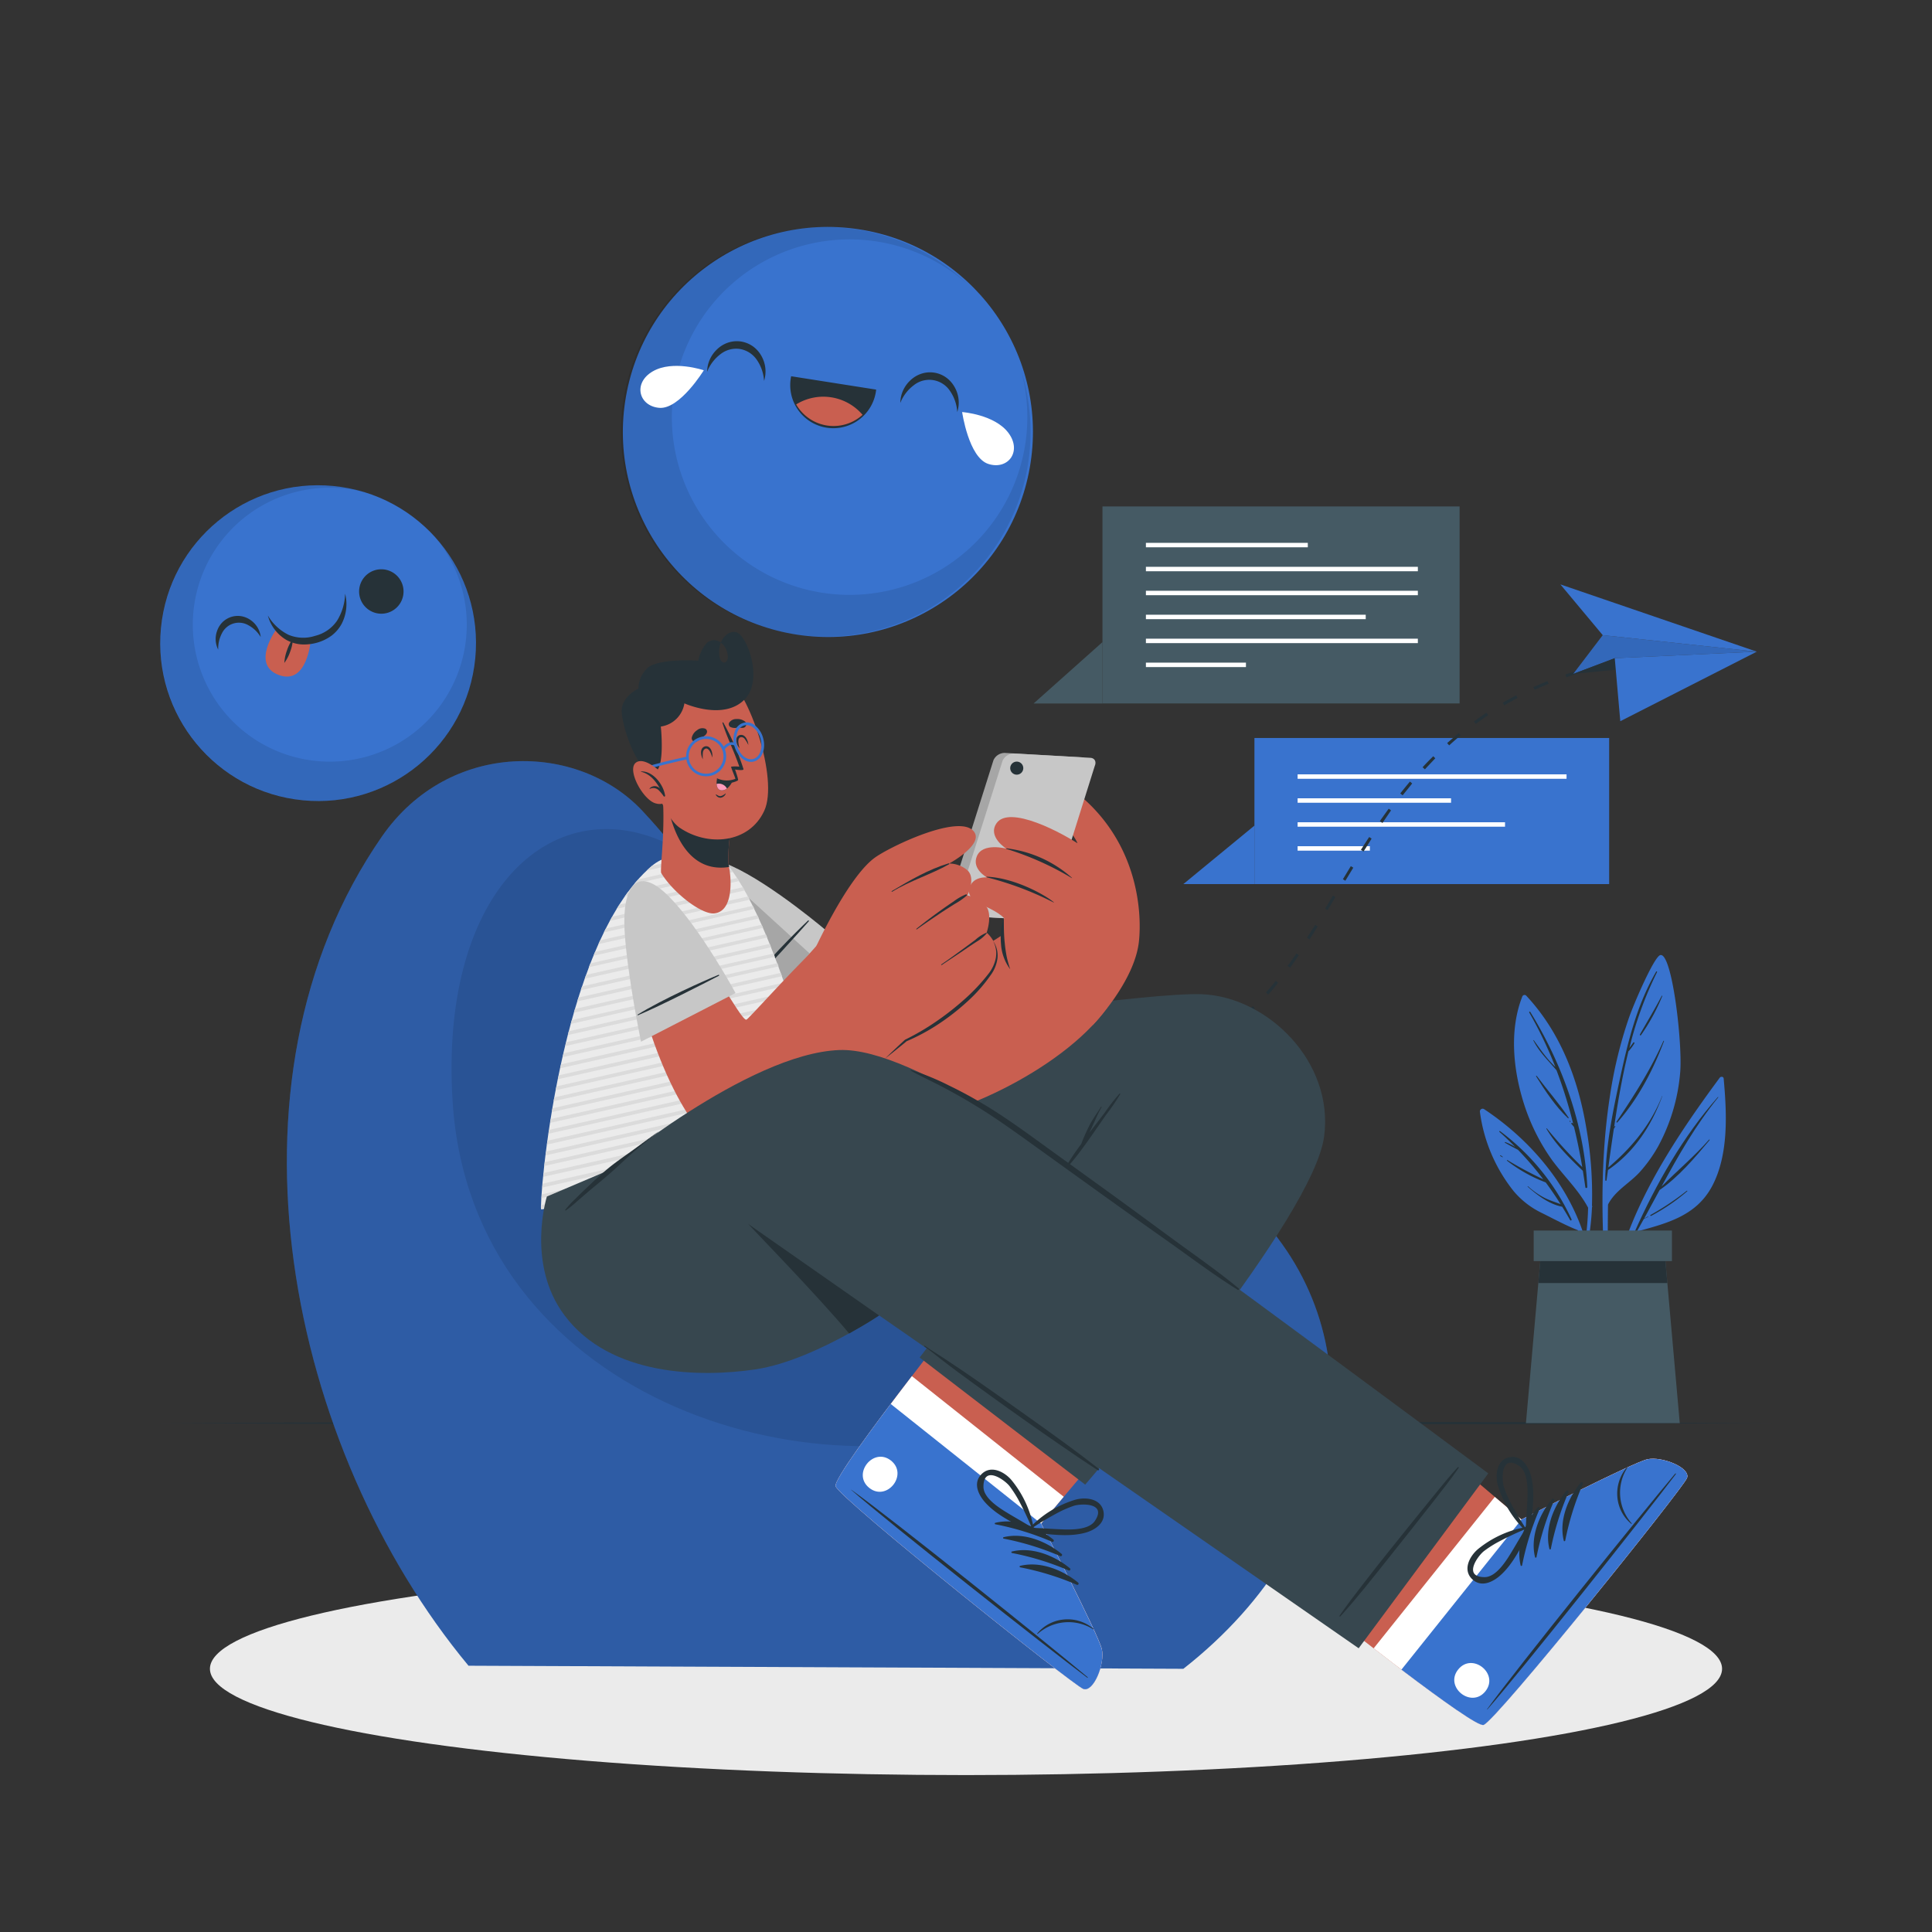 <svg xmlns="http://www.w3.org/2000/svg" viewBox="0 0 500 500"><rect x="0" y="0" width="500" height="500" fill="#333333" stroke="none"/><g id="freepik--Floor--inject-82"><polygon points="41.45 368.3 93.59 368.06 145.73 367.97 250 367.81 354.27 367.97 406.41 368.06 458.55 368.3 406.41 368.55 354.27 368.64 250 368.8 145.73 368.64 93.59 368.55 41.45 368.3" style="fill:#263238"></polygon></g><g id="freepik--Shadow--inject-82"><ellipse cx="250" cy="431.88" rx="195.67" ry="27.51" style="fill:#ebebeb"></ellipse></g><g id="freepik--smiley-faces--inject-82"><circle cx="213.71" cy="111.77" r="52.99" transform="matrix(0.15, -0.99, 0.99, 0.15, 71.55, 306.6)" style="fill:#3973CE"></circle><path d="M205.27,164.09A53,53,0,1,1,250.5,73.63a46,46,0,1,0,13.71,22.06,53,53,0,0,1-58.94,68.4Z" style="opacity:0.1"></path><path d="M183,96.21a8.11,8.11,0,0,1,2.52-5.75,7.52,7.52,0,0,1,2.87-1.78,7.3,7.3,0,0,1,3.44-.29A7.4,7.4,0,0,1,195,89.74a7.68,7.68,0,0,1,2.17,2.59,8.11,8.11,0,0,1,.57,6.25,10.72,10.72,0,0,0-1.88-5.46,6.65,6.65,0,0,0-4.35-2.8,6.56,6.56,0,0,0-5,1.3A10.65,10.65,0,0,0,183,96.21Z" style="fill:#263238"></path><path d="M233,104.27a8.11,8.11,0,0,1,2.51-5.75,7.6,7.6,0,0,1,2.87-1.78A7.16,7.16,0,0,1,245,97.8a7.68,7.68,0,0,1,2.17,2.59,8.07,8.07,0,0,1,.57,6.25,10.76,10.76,0,0,0-1.88-5.46,6.43,6.43,0,0,0-9.35-1.5A10.56,10.56,0,0,0,233,104.27Z" style="fill:#263238"></path><path d="M226.75,100.83a11.15,11.15,0,1,1-22-3.46Z" style="fill:#263238"></path><path d="M223.23,107.35a11.16,11.16,0,0,1-17.18-2.69,13.36,13.36,0,0,1,17.18,2.69Z" style="fill:#c95f50"></path><path d="M182.14,95.83s-8-2.74-13.21.28-3.61,9,1.69,9.44S182.14,95.83,182.14,95.83Z" style="fill:#fff"></path><path d="M249,106.64s8.43.61,12,5.42-.17,9.66-5.24,8S249,106.64,249,106.64Z" style="fill:#fff"></path><circle cx="82.32" cy="166.44" r="40.86" transform="translate(-91.28 232.31) rotate(-84.46)" style="fill:#3973CE"></circle><path d="M94.06,205.57a40.86,40.86,0,1,1,1-78A35.45,35.45,0,1,0,112,138.29a40.87,40.87,0,0,1-17.89,67.28Z" style="opacity:0.1"></path><path d="M56.47,168.13a6.09,6.09,0,0,1-.28-4.87,5.94,5.94,0,0,1,1.4-2.25,5.8,5.8,0,0,1,2.34-1.38,5.7,5.7,0,0,1,2.72-.12,6,6,0,0,1,2.41,1.11,6.1,6.1,0,0,1,2.41,4.24,8.37,8.37,0,0,0-3.19-3.05,4.89,4.89,0,0,0-6.8,2A8.54,8.54,0,0,0,56.47,168.13Z" style="fill:#263238"></path><path d="M104.2,151.44A5.75,5.75,0,1,1,97,147.58,5.76,5.76,0,0,1,104.2,151.44Z" style="fill:#263238"></path><path d="M71.59,162.75s2.6,3.51,8.83,2.94c0,0-.88,11.73-8.26,9S71.59,162.75,71.59,162.75Z" style="fill:#c95f50"></path><path d="M69.32,159.29a12.72,12.72,0,0,0,5.36,5,9.89,9.89,0,0,0,6.89.26,9.65,9.65,0,0,0,5.66-3.91,14.07,14.07,0,0,0,2.09-7,11.11,11.11,0,0,1-.87,7.75,9.52,9.52,0,0,1-2.68,3.14,11.74,11.74,0,0,1-3.7,1.79,12.4,12.4,0,0,1-4.08.45,9.42,9.42,0,0,1-3.95-1.2A10.43,10.43,0,0,1,69.32,159.29Z" style="fill:#263238"></path><path d="M73.59,171.56a11.08,11.08,0,0,1,.69-3.27,10.83,10.83,0,0,1,1.53-3,10.76,10.76,0,0,1-.68,3.27A11.15,11.15,0,0,1,73.59,171.56Z" style="fill:#263238"></path></g><g id="freepik--speech-bubbles--inject-82"><rect x="285.32" y="131.07" width="92.42" height="50.98" style="fill:#455a64"></rect><polygon points="267.5 182.06 285.32 182.06 285.32 166.17 267.5 182.06" style="fill:#455a64"></polygon><rect x="296.56" y="140.49" width="41.9" height="1.15" style="fill:#fff"></rect><rect x="296.56" y="146.69" width="70.38" height="1.15" style="fill:#fff"></rect><rect x="296.56" y="152.89" width="70.38" height="1.15" style="fill:#fff"></rect><rect x="296.56" y="159.09" width="56.89" height="1.15" style="fill:#fff"></rect><rect x="296.56" y="165.29" width="70.38" height="1.15" style="fill:#fff"></rect><rect x="296.56" y="171.49" width="25.89" height="1.15" style="fill:#fff"></rect><rect x="324.65" y="190.99" width="91.8" height="37.81" style="fill:#3973CE"></rect><polygon points="324.68 213.64 324.68 228.8 306.25 228.8 324.68 213.64" style="fill:#3973CE"></polygon><rect x="335.82" y="200.4" width="69.6" height="1.15" style="fill:#fff"></rect><rect x="335.82" y="206.6" width="39.71" height="1.15" style="fill:#fff"></rect><rect x="335.82" y="212.8" width="53.68" height="1.15" style="fill:#fff"></rect><rect x="335.82" y="219" width="18.7" height="1.15" style="fill:#fff"></rect></g><g id="freepik--paper-plane--inject-82"><path d="M267.06,214.89l-.56-.49c.43-.5.89-1,1.35-1.49l.55.51C267.94,213.91,267.49,214.4,267.06,214.89Z" style="fill:#263238"></path><path d="M289.24,276.58v-.75c1.28,0,2.59-.11,3.9-.26l.09.75C291.88,276.46,290.54,276.55,289.24,276.58Zm-5-.23a36.79,36.79,0,0,1-3.94-.66l.17-.73a35.12,35.12,0,0,0,3.85.64Zm13.85-.86-.16-.73c1.25-.28,2.52-.62,3.79-1l.22.72C300.69,274.86,299.39,275.21,298.12,275.49Zm-22.56-1.23a33.13,33.13,0,0,1-3.64-1.64l.35-.67a34.41,34.41,0,0,0,3.55,1.61Zm31.09-1.47-.29-.7c1.2-.49,2.4-1,3.58-1.6l.33.67C309.08,271.75,307.86,272.29,306.65,272.79Zm-39-2.83a31.17,31.17,0,0,1-3.05-2.57l.52-.54a31.14,31.14,0,0,0,3,2.51Zm46.95-1.15-.39-.64c1.11-.67,2.21-1.39,3.28-2.15l.43.62C316.88,267.4,315.76,268.13,314.64,268.81Zm-53.33-5.13a31.94,31.94,0,0,1-2.23-3.31l.65-.38a30.87,30.87,0,0,0,2.17,3.23Zm60.57-.09-.49-.57c1-.83,1.95-1.72,2.9-2.63l.52.54C323.85,261.85,322.87,262.75,321.88,263.59Zm6.37-6.24-.56-.5c.86-.94,1.72-2,2.56-3l.58.47C330,255.39,329.11,256.4,328.25,257.35Zm-71.35-1.47a33.77,33.77,0,0,1-1.25-3.8l.73-.19a33.49,33.49,0,0,0,1.21,3.71Zm77-5.45-.61-.45c.78-1,1.54-2.12,2.29-3.2l.62.42C335.41,248.3,334.65,249.37,333.87,250.43Zm-79.12-3.25a35.71,35.71,0,0,1-.22-3.87v-.11h.75v.12a34.2,34.2,0,0,0,.21,3.78Zm84.17-4.09-.63-.41c.71-1.1,1.42-2.2,2.12-3.33l.63.4C340.34,240.88,339.63,242,338.92,243.09Zm-83.29-4.76-.74-.11a38,38,0,0,1,.76-3.91l.73.18A36.65,36.65,0,0,0,255.63,238.33Zm88-2.79-.64-.39c.68-1.12,1.36-2.24,2-3.38l.64.39Zm-85.8-5.72-.7-.26c.46-1.23,1-2.46,1.58-3.66l.67.33C258.82,227.41,258.29,228.62,257.84,229.82Zm90.39-1.89-.64-.39,2.05-3.38.64.39Zm-86.46-6-.64-.4c.7-1.11,1.45-2.22,2.24-3.29l.6.45C263.2,219.76,262.45,220.85,261.77,222Zm91.12-1.59-.64-.4c.7-1.11,1.42-2.22,2.14-3.32l.63.41C354.3,218.15,353.58,219.26,352.89,220.36Zm4.88-7.4-.62-.43c.75-1.08,1.52-2.15,2.3-3.22l.6.44Q358.9,211.34,357.77,213Zm5.26-7.13-.59-.47c.83-1.05,1.67-2.08,2.5-3.07l.58.49C364.69,203.76,363.85,204.78,363,205.83Zm5.74-6.74-.55-.51c.9-1,1.83-1.93,2.75-2.85l.53.53C370.58,197.18,369.67,198.13,368.77,199.09Zm6.3-6.2-.5-.56c1-.88,2-1.75,3-2.58l.47.58C377.05,191.15,376,192,375.07,192.89Zm6.87-5.56-.44-.6c1.06-.78,2.16-1.54,3.26-2.26l.41.63C384.08,185.81,383,186.57,381.94,187.33Zm7.4-4.81-.37-.65c1.13-.65,2.3-1.3,3.47-1.9l.35.66C391.62,181.23,390.46,181.87,389.34,182.52Zm7.86-4-.31-.68c1.2-.54,2.43-1.06,3.65-1.55l.28.7C399.6,177.44,398.39,178,397.2,178.49Zm8.22-3.23-.24-.71c1.24-.43,2.51-.83,3.78-1.21l.21.72C407.91,174.43,406.65,174.84,405.42,175.26Z" style="fill:#263238"></path><path d="M414.09,172.71l-.18-.73,1.95-.46.17.73Z" style="fill:#263238"></path><polygon points="414.79 164.38 407.16 174.4 417.9 170.34 454.66 168.65 414.79 164.38" style="fill:#3973CE"></polygon><polygon points="414.79 164.38 407.16 174.4 417.9 170.34 454.66 168.65 414.79 164.38" style="opacity:0.1"></polygon><polygon points="418.19 173.32 407.16 174.4 417.9 170.34 418.19 173.32" style="fill:#263238"></polygon><polygon points="417.9 170.34 454.66 168.65 419.33 186.65 417.9 170.34" style="fill:#3973CE"></polygon><polygon points="414.79 164.38 403.82 151.24 454.66 168.65 414.79 164.38" style="fill:#3973CE"></polygon></g><g id="freepik--Puff--inject-82"><path d="M121.25,431.08l185,.8c45-35.31,49.61-87.62,17.53-119.32-19.41-19.18-44.06-15.31-67.54-18.36h-.06c-8.18-1.07-16.2-3-23.81-7-24.17-12.75-37.8-42.83-58.13-68.13q-3.81-4.77-8-9.23c-16.72-17.86-50-18.44-67.41,6.66C54.61,280.28,74.87,375.22,121.25,431.08Z" style="fill:#3973CE"></path><path d="M121.25,431.08l185,.8c45-35.31,49.61-87.62,17.53-119.32-19.41-19.18-44.06-15.31-67.54-18.36h-.06c-8.18-1.07-16.2-3-23.81-7-24.17-12.75-37.8-42.83-58.13-68.13q-3.81-4.77-8-9.23c-16.72-17.86-50-18.44-67.41,6.66C54.61,280.28,74.87,375.22,121.25,431.08Z" style="opacity:0.2"></path><path d="M117.14,285.15C122,361,209.63,389.37,264.38,366.64c47.59-19.77,32-64.89-8.16-72.44h-.06c-8.18-1.07-16.2-3-23.81-7-24.17-12.75-37.8-42.83-58.13-68.13C143.92,203.33,113.59,229.58,117.14,285.15Z" style="opacity:0.1"></path></g><g id="freepik--Character--inject-82"><path d="M280.35,437.09c-2.67-1-62.94-49.15-64.08-52.44-.44-1.24,6.07-10.43,14.24-21.31,1.76-2.35,3.6-4.76,5.48-7.2,12.18-15.87,25.47-32.43,25.47-32.43l40.42,32.11-26.59,31.54-5.83,6.93s14.83,28.76,15.69,32.5S283,438.07,280.35,437.09Z" style="fill:#c95f50"></path><path d="M280.35,437.09c-2.67-1-62.94-49.15-64.08-52.44-.53-1.52,9.18-14.76,19.72-28.51l39.3,31.22-5.83,6.93s14.83,28.76,15.69,32.5S283,438.07,280.35,437.09Z" style="fill:#fff"></path><path d="M280.35,437.09c-2.67-1-62.94-49.15-64.08-52.44-.44-1.24,6.07-10.43,14.24-21.31l38.95,31s14.83,28.76,15.69,32.5S283,438.07,280.35,437.09Z" style="fill:#3973CE"></path><path d="M281.41,434c-9.9-8.32-50.64-41-61.06-48.43-.09-.06-.13,0,0,.06,9.63,8.46,50.63,40.77,61,48.53C281.5,434.32,281.62,434.16,281.41,434Z" style="fill:#263238"></path><path d="M283,421.53a10.37,10.37,0,0,0-8-2.37,10.06,10.06,0,0,0-6.57,3.59c-.05.06.06.15.12.1a12,12,0,0,1,14.36-1.2C283,421.71,283.08,421.59,283,421.53Z" style="fill:#263238"></path><path d="M272.57,398.42c-4-3.29-9.82-5.6-15-4.31-.2.05-.13.34,0,.37a71.45,71.45,0,0,1,14.62,4.5A.33.33,0,0,0,272.57,398.42Z" style="fill:#263238"></path><path d="M274.72,402.13c-4-3.28-9.83-5.6-15-4.3-.2.05-.13.33,0,.36a71.36,71.36,0,0,1,14.61,4.5A.33.33,0,0,0,274.72,402.13Z" style="fill:#263238"></path><path d="M276.87,405.85c-4-3.29-9.83-5.61-15-4.31-.2,0-.13.33,0,.37a71.34,71.34,0,0,1,14.61,4.49A.32.32,0,0,0,276.87,405.85Z" style="fill:#263238"></path><path d="M279,409.56c-4-3.29-9.83-5.61-15-4.31-.2.05-.13.33,0,.37a71.34,71.34,0,0,1,14.61,4.49A.32.32,0,0,0,279,409.56Z" style="fill:#263238"></path><path d="M230.59,378c-4.55-3.61-10.17,3.45-5.62,7.07S235.14,381.64,230.59,378Z" style="fill:#fff"></path><path d="M285.57,391.12c-.69-3.33-4.6-3.73-7.27-3a27.15,27.15,0,0,0-11.94,7.41.13.13,0,0,0,0,.21.63.63,0,0,0,.46.91c4.47.31,9.22,1.2,13.65.12C283.1,396.17,286.22,394.28,285.57,391.12Zm-11.83,4.63c-2.21-.09-4.39-.3-6.59-.32a80.71,80.71,0,0,1,7.06-4.17,30.19,30.19,0,0,1,3.66-1.55c1.95-.63,8.62-.84,5.5,3.88C281.66,396.2,276.36,395.87,273.74,395.75Z" style="fill:#263238"></path><path d="M255.12,389c3.09,3.35,7.52,5.25,11.41,7.48a.63.63,0,0,0,.89-.5c.09,0,.17-.05.15-.16a27.18,27.18,0,0,0-5.81-12.79c-1.8-2.11-5.27-3.95-7.7-1.56S253.31,387.06,255.12,389Zm-.6-4.26c0-5.65,5.46-1.77,6.73-.16a29.67,29.67,0,0,1,2.18,3.32,80.85,80.85,0,0,1,3.55,7.39c-1.84-1.21-3.77-2.25-5.66-3.39C259.08,390.55,254.5,387.88,254.52,384.76Z" style="fill:#263238"></path><path d="M342.69,294.08c-2.77,21-54.51,81.6-60.49,88.56l-1.36,1.58L238,351.33l.49-.64,37.69-49.35-112.42-.66,42.69-33.19s3.46,2,10.66.95c24.81-3.63,80.75-11.67,93.94-11.14C328.1,258,345.23,274.82,342.69,294.08Z" style="fill:#37474f"></path><path d="M289.76,283a50.8,50.8,0,0,0-3.89,5c-1.33,1.75-2.68,3.48-4,5.23l0,.05c.23-.51.46-1,.71-1.54.84-1.73,1.51-3.53,2.5-5.19.06-.11-.09-.2-.15-.1-1,1.65-2.21,3.22-3.08,5-.41.82-.8,1.64-1.16,2.48-.2.46-.41.93-.58,1.39a5.54,5.54,0,0,0-.25.68c-.6.81-1.18,1.62-1.76,2.45-1.27,1.84-2.39,3.78-3.67,5.61-.07.09.09.18.16.09,1.3-1.71,2.76-3.31,4.08-5s2.62-3.52,3.88-5.31,2.43-3.52,3.66-5.27a53.53,53.53,0,0,0,3.71-5.42C289.9,283,289.82,282.94,289.76,283Z" style="fill:#263238"></path><path d="M183.43,237.12c9.31,23.87,39,51.7,49.1,52.6,11.76,1.06,42.14-12.43,53.9-28.78,2.78-3.87-22.12-22.32-26.33-19.43-8.64,5.92-24.92,14-26.32,14.06-2.78.21-21.26-14.26-36-24.6C179.42,218.12,179.72,227.61,183.43,237.12Z" style="fill:#c95f50"></path><path d="M282.84,265.27s10.77-11.12,11.91-21.59c.79-7.25.05-26.47-17.38-39.49-4.14-3.09-12.22-4.55-7.3,2.94,3.5,5.33,7.32,7.65,8.79,11.11,0,0-10.5-.64-13.43,3.62a95.07,95.07,0,0,0-6.86,11.68,18.61,18.61,0,0,0,2.07,1.49s-2.37,4.24-.73,11.43Z" style="fill:#c95f50"></path><path d="M257.11,196.73l-12,38c-.47,1.11,0,2.06,1.15,2.12L266.19,238a3.19,3.19,0,0,0,2.87-1.89l11.95-38c.48-1.11,0-2.06-1.14-2.13L260,194.85A3.22,3.22,0,0,0,257.11,196.73Z" style="fill:#a6a6a6"></path><path d="M259.47,196.85l-12,38c-.47,1.1,0,2.06,1.15,2.12l19.88,1.16a3.23,3.23,0,0,0,2.88-1.89l11.94-38c.48-1.11,0-2.05-1.14-2.12L262.35,195A3.23,3.23,0,0,0,259.47,196.85Z" style="fill:#c7c7c7"></path><path d="M264.82,198.93a1.69,1.69,0,1,1-1.55-1.82A1.69,1.69,0,0,1,264.82,198.93Z" style="fill:#263238"></path><path d="M293.7,233.37c-2.19-3.13-6.93-9.69-12.68-13.71-6.38-4.46-19.89-11.34-23.13-6.59-2.38,3.48,2.54,6.56,2.54,6.56s-6.18-1.67-7.64,2c-1.33,3.29,2.62,5.44,2.62,5.44s-3.92-.36-4.6,3.06c-.8,4.11,7.55,4.2,10.33,9.08C261.76,240.25,293.7,233.37,293.7,233.37Z" style="fill:#c95f50"></path><path d="M277.43,227.19a31,31,0,0,0-16.85-7.63c-.16,0-.26.1-.11.14a76.84,76.84,0,0,1,16.92,7.55S277.46,227.22,277.43,227.19Z" style="fill:#263238"></path><path d="M272.74,233.51c-2.42-2-10.14-6.28-17.28-6.62-.16,0-.25.11-.1.15a82.19,82.19,0,0,1,17.34,6.53S272.77,233.53,272.74,233.51Z" style="fill:#263238"></path><path d="M259.79,237.47c0,2.31,0,4.55.26,6.78.1,1.12.28,2.22.48,3.32a32.05,32.05,0,0,0,.91,3.27,12.23,12.23,0,0,1-2.38-6.49,19.37,19.37,0,0,1,0-3.49A14,14,0,0,1,259.79,237.47Z" style="fill:#263238"></path><path d="M196.05,261.82l18.36-20.51s-14.6-12.51-25.17-17.24-12.07,2.09-7.42,12.38S196.05,261.82,196.05,261.82Z" style="fill:#c7c7c7"></path><path d="M209.53,246.75l-13.48,15.07s-9.58-15.08-14.23-25.37c-3.49-7.74-3.53-13.52,1.18-13.89Z" style="fill:#a6a6a6"></path><path d="M209.16,238.2c-3.11,2.92-11.3,11.11-15.89,17.15,0,0,.11.17.14.13,4.61-4.41,13.12-13.9,15.94-17.09C209.41,238.33,209.22,238.15,209.16,238.2Z" style="fill:#263238"></path><path d="M140.07,313c.19.2,73.35-15.83,74-16.68,1-1.2-12.13-56.22-25.92-72.63-3.45-4.11-14.43-3.83-19.35.32C144.47,244.52,139.37,312.27,140.07,313Z" style="fill:#ebebeb"></path><path d="M184.52,221.44l-17.15,3.88c.45-.45.91-.86,1.37-1.25l13.75-3.1A14,14,0,0,1,184.52,221.44Zm2.53,1.21-21.88,4.94c-.35.38-.68.76-1,1.16l23.75-5.36A5.75,5.75,0,0,0,187.05,222.65Zm2.09,2.24-26.65,6c-.28.36-.54.73-.8,1.11l28-6.33C189.54,225.42,189.35,225.15,189.14,224.89Zm1.65,2.34-30.49,6.88c-.23.36-.46.72-.68,1.09L191.31,228Zm1.46,2.38-33.83,7.64-.58,1.07,34.89-7.88ZM193.6,232l-36.82,8.31-.52,1L194,232.85Zm1.24,2.42-39.52,8.93c-.16.34-.31.69-.47,1l40.4-9.13C195.12,235,195,234.72,194.84,234.44Zm1.17,2.44-42,9.49-.42,1,42.83-9.67C196.28,237.44,196.15,237.16,196,236.88Zm1.12,2.46-44.34,10c-.14.34-.27.68-.4,1l45.12-10.19C197.38,239.9,197.26,239.62,197.13,239.34Zm1.07,2.47-46.52,10.51q-.19.51-.36,1l47.24-10.67Zm1,2.48-48.57,11c-.12.34-.23.67-.34,1l49.25-11.12C199.45,244.86,199.33,244.57,199.22,244.29Zm1,2.49-50.51,11.41c-.1.34-.21.67-.31,1l51.15-11.56Zm1,2.5L148.81,261.1l-.3,1,53-12Zm.91,2.5L148,264c-.1.33-.19.67-.28,1l54.67-12.36C202.27,252.35,202.17,252.06,202.06,251.78Zm.89,2.51L147.2,266.88c-.08.33-.17.66-.25,1l56.3-12.72Zm.86,2.51-57.33,12.95q-.14.5-.24,1l57.86-13.07C204,257.38,203.91,257.09,203.81,256.8Zm.85,2.53-58.87,13.29c-.08.33-.15.66-.23,1l59.38-13.41C204.85,259.91,204.75,259.62,204.66,259.33Zm.81,2.52-60.32,13.63-.21,1,60.81-13.73C205.66,262.44,205.57,262.14,205.47,261.85Zm.8,2.53-61.72,13.94c-.07.33-.14.66-.2,1l62.19-14Zm.78,2.54L144,281.16c-.06.33-.13.66-.18,1l63.5-14.35C207.22,267.5,207.13,267.21,207.05,266.92Zm.75,2.53L143.45,284c-.06.32-.12.65-.17,1l64.77-14.63C208,270,207.88,269.75,207.8,269.45Zm.73,2.55L143,286.81c-.06.33-.12.65-.17,1l66-14.9C208.7,272.59,208.62,272.3,208.53,272Zm.72,2.55-66.76,15.07-.15,1,67.16-15.16C209.41,275.14,209.33,274.85,209.25,274.55Zm.69,2.55-67.88,15.33-.15,1L210.18,278C210.11,277.69,210,277.4,209.94,277.1Zm.69,2.56-69,15.58c0,.33-.09.64-.13,1l69.34-15.66C210.78,280.25,210.71,280,210.63,279.66Zm.65,2.56-70,15.81-.12,1,70.35-15.89C211.44,282.82,211.36,282.52,211.28,282.22Zm.64,2.56-71,16c0,.33-.07.65-.11,1l71.3-16.11Zm.61,2.57-71.9,16.24q0,.5-.09,1l72.19-16.31C212.67,288,212.6,287.65,212.53,287.35Zm.58,2.58-72.74,16.43c0,.33-.06.65-.08,1l73-16.49C213.24,290.54,213.18,290.24,213.11,289.93Zm.53,2.6-73.49,16.6c0,.33,0,.65-.06.94l73.72-16.65C213.76,293.14,213.7,292.85,213.64,292.53Zm.44,2.61L140,311.87a9.19,9.19,0,0,0,0,.93l74.13-16.74A8.12,8.12,0,0,0,214.08,295.14Z" style="fill:#dbdbdb;fill-rule:evenodd"></path><path d="M184.9,236.38c-3.33.38-10.7-5.37-13.78-10.44-.2-.35.17-4.13.42-8.75.13-2.8.22-5.92.09-8.77l18.1,3.55a45.14,45.14,0,0,0-1.24,11,6,6,0,0,0,.17,1.16c0,.06,0,.12,0,.19C189.16,226.57,190.11,235.78,184.9,236.38Z" style="fill:#c95f50"></path><path d="M188.66,224.17c0,.06,0,.11,0,.2a11.52,11.52,0,0,1-1.84.17c-10.19.23-13.23-12.06-13.92-15.86L189.73,212a46,46,0,0,0-1.25,11A8.28,8.28,0,0,0,188.66,224.17Z" style="fill:#263238"></path><path d="M166.13,186.43c-1.07,6.56,4.7,24.3,9.72,27.75,7.28,5,18,4.14,21.93-4.33,3.83-8.22-4.1-31.21-9.6-34.22C180.08,171.19,167.72,176.75,166.13,186.43Z" style="fill:#c95f50"></path><path d="M180.41,191.84c.49-.29.89-.64,1.35-1s1-.63,1.19-1.25a.85.85,0,0,0-.42-1,2.12,2.12,0,0,0-2.12.38,3.15,3.15,0,0,0-1.35,1.81A.92.92,0,0,0,180.41,191.84Z" style="fill:#263238"></path><path d="M192.29,188.36a15.42,15.42,0,0,1-1.66,0,2.71,2.71,0,0,1-1.71-.27.87.87,0,0,1-.25-1,2.16,2.16,0,0,1,1.93-1,3.15,3.15,0,0,1,2.16.61A.92.92,0,0,1,192.29,188.36Z" style="fill:#263238"></path><path d="M185.34,205.61c.37.2.77.51,1.22.42a3.38,3.38,0,0,0,1.21-.68s.09,0,.07,0a1.67,1.67,0,0,1-1.34,1.1,1.34,1.34,0,0,1-1.26-.79C185.2,205.64,185.29,205.59,185.34,205.61Z" style="fill:#263238"></path><path d="M185.56,201.63a4.25,4.25,0,0,0,3.27,1,5.22,5.22,0,0,0,1.5-.36,1.69,1.69,0,0,0,.27-.11l.26-.12a.32.32,0,0,0,.16-.34h0l-.05-.12h0l0-.1c-.24-.94-.74-2.33-.74-2.33.39.07,2.34.35,2.18-.13a64.75,64.75,0,0,0-5.21-12,.12.12,0,0,0-.22.1c1.21,3.84,3.08,7.45,4.35,11.3a7.49,7.49,0,0,0-2.11,0c-.12.07,1,2.66,1.09,3.09a.12.12,0,0,1,0,.05,6,6,0,0,1-4.64-.09C185.53,201.45,185.46,201.56,185.56,201.63Z" style="fill:#263238"></path><path d="M189.65,202a5.16,5.16,0,0,1-1.52,2.08,2.26,2.26,0,0,1-1.3.47c-1,0-1.32-.85-1.37-1.66a5.79,5.79,0,0,1,.1-1.28A6.56,6.56,0,0,0,189.65,202Z" style="fill:#263238"></path><path d="M188.13,204.07a2.26,2.26,0,0,1-1.3.47c-1,0-1.32-.85-1.37-1.66A2.36,2.36,0,0,1,188.13,204.07Z" style="fill:#ff9bbc"></path><path d="M181.43,194.8a1.93,1.93,0,0,1,.21-1,1.32,1.32,0,0,1,.87-.65,1.23,1.23,0,0,1,1.06.28,2.16,2.16,0,0,1,.55.82,3.08,3.08,0,0,1,.17.57,2.69,2.69,0,0,1,0,1.23,4,4,0,0,0-.24-.86,4.91,4.91,0,0,0-.34-.73c-.28-.48-.68-.84-1.08-.72s-.67.5-.73,1.05a9.07,9.07,0,0,0,0,1.72A3.92,3.92,0,0,1,181.43,194.8Z" style="fill:#263238"></path><path d="M193.14,191.07a2,2,0,0,0-.69-.72,1.38,1.38,0,0,0-1.09-.09,1.24,1.24,0,0,0-.74.81,2,2,0,0,0,0,1,5.5,5.5,0,0,0,.16.58,2.72,2.72,0,0,0,.66,1,4,4,0,0,1-.26-.85,7.94,7.94,0,0,1-.1-.8c0-.55.13-1.07.53-1.19a1.06,1.06,0,0,1,1.18.51,8.9,8.9,0,0,1,.88,1.48A3.9,3.9,0,0,0,193.14,191.07Z" style="fill:#263238"></path><path d="M192.87,180.84c-5.44,5.86-15.75,1.19-15.75,1.19a7.19,7.19,0,0,1-6.1,6s1.19,11.16-1.68,11.79c-4.38,1-9.09-13.57-8.37-16.79s4.27-4.82,4.27-4.82a7.29,7.29,0,0,1,2-5c2.47-3,13.48-2.22,13.48-2.22a9.73,9.73,0,0,1,1.84-4.16,2.77,2.77,0,0,1,4-.52,6.59,6.59,0,0,0-.44,2.92c.2,3.3,2.81,2.71,2.13-.17a4.61,4.61,0,0,0-1.69-2.75c.86-2.18,2.82-3.27,4.32-2.54C193.58,165.12,197.4,176,192.87,180.84Z" style="fill:#263238"></path><path d="M183.75,200.81a5.18,5.18,0,1,1,3.67-7.32h0A5.19,5.19,0,0,1,185,200.4,4.68,4.68,0,0,1,183.75,200.81Zm-1.88-9.49a4.7,4.7,0,0,0-1.06.35,4.5,4.5,0,1,0,1.06-.35Z" style="fill:#3973CE"></path><path d="M194.81,197.15c-2,.29-4-1.46-4.75-4.07a6.21,6.21,0,0,1,.11-3.78,3.23,3.23,0,0,1,5.34-1.45,6.16,6.16,0,0,1,2,3.22c.75,2.75-.31,5.45-2.37,6Zm-1.94-9.46-.26.05a2.77,2.77,0,0,0-1.79,1.8,5.47,5.47,0,0,0-.09,3.36c.65,2.39,2.54,4,4.23,3.51s2.53-2.77,1.88-5.16a5.43,5.43,0,0,0-1.77-2.86A2.82,2.82,0,0,0,192.87,187.69Z" style="fill:#3973CE"></path><path d="M187.44,194.12l-.58-.37c.54-.87,2-2.27,3.62-1.37l-.34.6C188.69,192.17,187.49,194,187.44,194.12Z" style="fill:#3973CE"></path><path d="M165.88,202.5l-.69-.12c.06-.32.56-3.13,2-3.85s10.41-2.69,10.79-2.78l.15.68c-2.61.58-9.62,2.2-10.63,2.72S166,201.72,165.88,202.5Z" style="fill:#3973CE"></path><path d="M172,200.73s-5-5.23-7.44-3.35,2,9.9,5.27,10.57a3.21,3.21,0,0,0,4-2.36Z" style="fill:#c95f50"></path><path d="M165.89,199.65c-.06,0,0,.07,0,.08,2.33.55,3.8,2.4,4.93,4.38a1.78,1.78,0,0,0-2.7-.07c-.05.05,0,.13.08.11a2,2,0,0,1,2.26.35,9.43,9.43,0,0,1,1.3,1.58c.13.18.47,0,.36-.2l0,0C171.7,203,168.93,199.46,165.89,199.65Z" style="fill:#263238"></path><path d="M162.76,244.31c5.08,31.1,17.75,51.3,23.68,52.28,15.95,2.63,42.93-23.46,51-29.58,3.25-2.48-23.28-24.68-26.41-21.64-7.4,7.16-17.34,18.4-17.86,18.52-1,.25-4.8-6.82-17.54-26.82C165.29,220.88,160.69,231.6,162.76,244.31Z" style="fill:#c95f50"></path><path d="M252.18,215.39c2.21,3.36-6.54,8.09-6.54,8.09a7.38,7.38,0,0,1,4.73,1.75c2.24,2.07,0,6.5,0,6.5a9.16,9.16,0,0,1,4.7,2.63c1.94,2.2.28,7,.28,7a8.36,8.36,0,0,1,2.67,4.92c1,8.5-17.54,20.65-23.56,23l-24.33-22s9-20.18,16.38-25.39C230.56,219,248.81,210.25,252.18,215.39Z" style="fill:#c95f50"></path><path d="M245.51,223.43c-5.23,1.58-10.08,4.41-14.73,7.19-.1.06,0,.22.1.16,4.59-2.82,10.05-4.48,14.74-7.11C245.75,223.6,245.65,223.39,245.51,223.43Z" style="fill:#263238"></path><path d="M250,231.46a14.11,14.11,0,0,0-3.24,1.86c-1.1.73-2.18,1.48-3.25,2.25-2.15,1.54-4.27,3.13-6.33,4.79-.1.07,0,.23.09.16,2.15-1.54,4.32-3,6.52-4.48,1.11-.72,2.22-1.43,3.34-2.13a17.51,17.51,0,0,0,3.06-2.14C250.31,231.64,250.17,231.4,250,231.46Z" style="fill:#263238"></path><path d="M255.23,241.42a9.87,9.87,0,0,0-2.82,1.82l-2.91,2.15c-1.94,1.42-3.89,2.85-5.88,4.2a.09.09,0,1,0,.1.16c2-1.36,4.08-2.7,6.1-4.09,1-.68,2-1.36,3-2a9.32,9.32,0,0,0,2.52-2.1A.06.06,0,0,0,255.23,241.42Z" style="fill:#263238"></path><path d="M257,243.5a6.67,6.67,0,0,1,1.15,4.49,9.38,9.38,0,0,1-1.77,4.38,40.33,40.33,0,0,1-6.22,7,59.51,59.51,0,0,1-7.4,5.74,51.87,51.87,0,0,1-8.25,4.41l.07,0q-2.75,2.26-5.54,4.45,2.55-2.48,5.16-4.88l0,0,0,0a62.91,62.91,0,0,0,8-4.67,72.44,72.44,0,0,0,7.27-5.68,49.18,49.18,0,0,0,6.31-6.68,9.52,9.52,0,0,0,1.91-4A6.74,6.74,0,0,0,257,243.5Z" style="fill:#263238"></path><path d="M165.89,269.59,190.36,257S181.22,240.11,173,231.9s-12-2.36-11.36,8.91S165.89,269.59,165.89,269.59Z" style="fill:#c7c7c7"></path><path d="M186,252.26c-3.95,1.62-14.52,6.33-21,10.33,0,0,0,.19.08.17,5.88-2.47,17.22-8.28,21-10.25C186.18,252.47,186.07,252.23,186,252.26Z" style="fill:#263238"></path><path d="M436.6,382.5c-1,2.66-49.35,62.78-52.65,63.91-1.24.43-10.41-6.1-21.26-14.31-2.34-1.77-4.75-3.62-7.19-5.51C339.67,414.36,323.16,401,323.16,401l32.23-40.31,31.46,26.69,6.91,5.85s28.81-14.73,32.55-15.58S437.58,379.83,436.6,382.5Z" style="fill:#c95f50"></path><path d="M436.6,382.5c-1,2.66-49.35,62.78-52.65,63.91-1.52.52-14.73-9.23-28.45-19.82l31.35-39.19,6.91,5.85s28.81-14.73,32.55-15.58S437.58,379.83,436.6,382.5Z" style="fill:#fff"></path><path d="M436.6,382.5c-1,2.66-49.35,62.78-52.65,63.91-1.24.43-10.41-6.1-21.26-14.31l31.07-38.85s28.81-14.73,32.55-15.58S437.58,379.83,436.6,382.5Z" style="fill:#3973CE"></path><path d="M433.5,381.42c-8.36,9.88-41.12,50.51-48.63,60.91-.06.09,0,.13.07.05,8.49-9.61,40.92-50.5,48.72-60.82C433.83,381.34,433.68,381.22,433.5,381.42Z" style="fill:#263238"></path><path d="M421,379.79a10.42,10.42,0,0,0-2.39,8,10.06,10.06,0,0,0,3.57,6.58c.06.05.15-.06.1-.12a12,12,0,0,1-1.15-14.37A.08.08,0,0,0,421,379.79Z" style="fill:#263238"></path><path d="M397.91,390.15c-3.31,4-5.64,9.81-4.36,15,.05.2.33.12.37-.05a71.3,71.3,0,0,1,4.54-14.59A.32.32,0,0,0,397.91,390.15Z" style="fill:#263238"></path><path d="M401.62,388c-3.3,4-5.63,9.81-4.35,15,.05.2.33.13.37,0a71.39,71.39,0,0,1,4.54-14.6A.33.33,0,0,0,401.62,388Z" style="fill:#263238"></path><path d="M405.34,385.87c-3.3,4-5.64,9.81-4.35,15,.05.2.33.13.36,0a72,72,0,0,1,4.55-14.6A.33.33,0,0,0,405.34,385.87Z" style="fill:#263238"></path><path d="M409.06,383.74c-3.3,4-5.64,9.81-4.35,15,0,.2.33.12.36,0a71.73,71.73,0,0,1,4.54-14.59A.32.32,0,0,0,409.06,383.74Z" style="fill:#263238"></path><path d="M377.37,432.07c-3.63,4.53,3.41,10.18,7.05,5.63S381,427.52,377.37,432.07Z" style="fill:#fff"></path><path d="M390.65,377.13c-3.34.68-3.75,4.58-3,7.26a27.19,27.19,0,0,0,7.37,12,.14.14,0,0,0,.22,0,.64.64,0,0,0,.91-.47c.32-4.47,1.22-9.21.16-13.64C395.69,379.62,393.8,376.49,390.65,377.13ZM395.24,389c-.11,2.21-.32,4.39-.34,6.6a80.85,80.85,0,0,1-4.15-7.08,30.27,30.27,0,0,1-1.54-3.67c-.62-1.95-.81-8.62,3.9-5.49C395.71,381.06,395.37,386.35,395.24,389Z" style="fill:#263238"></path><path d="M388.44,407.57c3.37-3.08,5.28-7.5,7.52-11.38a.63.63,0,0,0-.49-.9.14.14,0,0,0-.16-.15,27.23,27.23,0,0,0-12.81,5.77c-2.12,1.79-4,5.26-1.59,7.69S386.48,409.37,388.44,407.57Zm-4.25.59c-5.66-.05-1.76-5.47-.15-6.73a29.25,29.25,0,0,1,3.33-2.17,81,81,0,0,1,7.41-3.53c-1.22,1.84-2.27,3.76-3.42,5.65C390,403.62,387.31,408.19,384.19,408.16Z" style="fill:#263238"></path><path d="M385.17,381.31l-33.55,45.26L238.42,348l-10.91-7.58s-3.09,2.08-7.75,4.65c-6.46,3.57-15.93,8.1-24.31,9.33-14,2.08-37.51,1.86-49.36-14-10-13.34-4.56-30.74-4.56-30.74L157,303.09s36.52-30.43,60.17-31.34c10.05-.4,24.68,7.21,38.22,15.17S385.17,381.31,385.17,381.31Z" style="fill:#37474f"></path><path d="M227.51,340.45s-3.09,2.08-7.75,4.65c-8.22-9.84-25.63-27.73-26.16-28.36Z" style="fill:#263238"></path><path d="M170.34,292.9c-2.18,1.52-4.29,3.13-6.44,4.68s-4.31,3-6.32,4.64-4,3.52-5.92,5.35c-.93.88-1.85,1.77-2.75,2.69a24.47,24.47,0,0,0-2.63,2.85c-.07.1.07.21.16.15a30.16,30.16,0,0,0,2.93-2.38l3-2.59c2-1.67,4-3.29,5.93-5s3.74-3.48,5.67-5.16,4.24-3.48,6.38-5.19A0,0,0,0,0,170.34,292.9Z" style="fill:#263238"></path><path d="M377.29,379.69c-2.18,2.35-4.19,4.88-6.22,7.36s-4.07,5-6.08,7.5c-4,5-8.08,10-12,15.11-2.17,2.79-4.32,5.6-6.34,8.51-.09.13.12.27.22.16,4.33-4.76,8.29-9.84,12.3-14.86s8-10.07,12-15.16c2.16-2.79,4.38-5.56,6.37-8.47C377.57,379.72,377.38,379.59,377.29,379.69Z" style="fill:#263238"></path><path d="M284.39,380.15c-5.63-4.44-11.47-8.63-17.31-12.79s-11.62-8.29-17.51-12.31c-1.7-1.16-3.41-2.29-5.11-3.42s-3.48-2.18-5.14-3.35c-.1-.07-.19.09-.09.16,1.53,1.1,3,2.33,4.48,3.47s2.86,2.19,4.31,3.26c2.83,2.09,5.69,4.15,8.54,6.21q8.67,6.27,17.49,12.35c3.35,2.29,6.67,4.59,10.09,6.77C284.34,380.63,284.58,380.3,284.39,380.15Z" style="fill:#263238"></path><path d="M320.59,333.45c-5.2-4.31-10.78-8.19-16.24-12.18s-11-8.1-16.54-12.11l-16.49-11.91c-5.33-3.86-10.63-7.77-16.26-11.18-3.08-1.86-6.23-3.59-9.48-5.15a63.2,63.2,0,0,0-9.8-4,.09.09,0,0,0-.07.17c2.78,1.55,5.69,2.86,8.49,4.35s5.51,3,8.2,4.66c5.59,3.39,10.86,7.24,16.16,11.05,11,7.91,22,15.86,33.07,23.66,6.2,4.37,12.27,9,18.71,13C320.54,333.92,320.78,333.61,320.59,333.45Z" style="fill:#263238"></path></g><g id="freepik--Plant--inject-82"><path d="M445.08,278.89c-12.22,16.55-25,35.76-28.07,56.51,0,.32.47.42.54.11A123.58,123.58,0,0,1,423,318.89c8-2.21,15.92-4,20.14-12,4.3-8.2,3.75-18.89,2.94-27.82C446,278.59,445.33,278.57,445.08,278.89Z" style="fill:#3973CE"></path><path d="M423.08,318.73c5.49-12.32,12.54-24.69,21.5-34.82.06-.07.15,0,.09.1-5.86,7.21-10.32,15.07-14.67,23.07,4.05-4.11,8.48-7.79,12.31-12.15.08-.08.2,0,.13.13-3.81,4.56-8,9.53-12.93,12.91q-2,3.67-4,7.37l1-.52c.06,0,.11.06.05.09-.37.19-.75.39-1.14.56-.64,1.16-1.28,2.33-1.94,3.49C423.32,319.22,423,319,423.08,318.73Z" style="fill:#263238"></path><path d="M427.16,314.43a70.22,70.22,0,0,0,9.38-6.26c.08-.06.2.05.12.12a50.07,50.07,0,0,1-9.36,6.38C427.14,314.74,427,314.52,427.16,314.43Z" style="fill:#263238"></path><path d="M415.6,332.32c0,.25.45.24.45,0,.06-6.84,0-13.71.1-20.57,1.76-3.54,5.51-5.49,8.13-8.32a36.85,36.85,0,0,0,4.87-6.79,48.58,48.58,0,0,0,5.66-18.86c.72-7.31-2.05-31.44-5.14-30.6-1.59.44-6.77,12.39-8.14,16.34a113,113,0,0,0-4.86,20C414.17,299.61,414.38,316.13,415.6,332.32Z" style="fill:#3973CE"></path><path d="M415.55,302.83l0,0c.38-8.65,2.32-17.38,4.15-25.77,2-9,4.26-17.54,8.91-25.6a.13.13,0,0,1,.23.13,95.46,95.46,0,0,0-7.16,19.65c.31-.48.69-.94,1-1.4.12-.19.42,0,.3.17a12.47,12.47,0,0,1-1.46,2s0,0-.06,0c-1.6,6.46-2.75,13.07-3.73,19.66a2.75,2.75,0,0,1,.22-.26c.05,0,.13,0,.1.08-.12.22-.26.44-.39.65-.5,3.35-1,6.69-1.42,10,6-5.09,11-11.09,13.91-18.49,0,0,.07,0,.06,0-2.81,7.67-7.24,14.48-14.06,19.14-.13.89-.25,1.78-.38,2.67,0,.18-.32.13-.32,0,0-.79,0-1.58.07-2.37A.19.19,0,0,1,415.55,302.83Z" style="fill:#263238"></path><path d="M418.36,290.3c4.55-6.79,8.8-13.39,12.13-20.9a.08.08,0,0,1,.15.06c-2.81,7.46-6.74,15-12.06,21C418.48,290.6,418.26,290.44,418.36,290.3Z" style="fill:#263238"></path><path d="M424.41,267.72c1.88-3.34,3.87-6.58,5.64-10,.05-.1.18,0,.14.08a52,52,0,0,1-5.49,10.07C424.57,268.06,424.3,267.91,424.41,267.72Z" style="fill:#263238"></path><path d="M423.67,269.17a0,0,0,1,1,0,.06A0,0,0,1,1,423.67,269.17Z" style="fill:#263238"></path><path d="M411,312.55A69.22,69.22,0,0,1,409.38,326l.21,1.47a64.85,64.85,0,0,0,2.41-15,.47.47,0,0,0,0-.46v0a99.92,99.92,0,0,0-1.51-20.34c-2.12-12.56-6.74-24.62-15.51-34a.62.62,0,0,0-1,.2c-3.54,9-2.3,19.71.71,28.68a52.42,52.42,0,0,0,6.94,13.62C404.7,304.36,408.53,307.93,411,312.55Z" style="fill:#3973CE"></path><path d="M396,261.83c8.3,13.48,14.08,29.46,14.79,45.38,0,.28-.46.35-.5.06-.2-1.43-.42-2.84-.65-4.26h0c-3.44-3.29-7-6.76-9.42-10.87-.05-.08.06-.16.11-.1a112.24,112.24,0,0,0,9.16,10c-.6-3.51-1.3-7-2.14-10.39l-.65-.77c-.15-.17.09-.42.24-.25l.2.22A119,119,0,0,0,402.83,277c-2.11-2.52-4.48-4.7-6-7.74,0-.07.07-.13.11-.06,1.24,1.73,2.44,3.48,3.84,5.09.56.65,1.18,1.25,1.76,1.87a106.14,106.14,0,0,0-6.8-14.17A.19.19,0,0,1,396,261.83Z" style="fill:#263238"></path><path d="M397.72,278.46c2.68,3.61,5.74,7.06,8.24,10.79.07.11-.09.22-.18.13-3.2-3-5.92-7.11-8.24-10.82C397.47,278.45,397.64,278.35,397.72,278.46Z" style="fill:#263238"></path><path d="M406.33,290.09l.12.11c.08.08-.05.2-.13.12l-.11-.11A.08.08,0,0,1,406.33,290.09Z" style="fill:#263238"></path><path d="M383,287.74a41.5,41.5,0,0,0,8.76,20.56,21.83,21.83,0,0,0,7.11,5.54c3.08,1.52,6.3,3.28,9.48,4.53a62.22,62.22,0,0,1,3.36,11.92c.1-.34.2-.71.31-1.05-2.05-17.56-13.41-32.56-27.93-42.19A.71.71,0,0,0,383,287.74Z" style="fill:#3973CE"></path><path d="M388.05,292.93c-.1-.09,0-.28.15-.2a59.4,59.4,0,0,1,18.51,22.82c.11.24-.22.45-.36.21-.67-1.18-1.36-2.33-2.06-3.46h0c-3.32-.63-6.46-3-8.92-5.18-.07-.06,0-.15.1-.09a20.39,20.39,0,0,0,4.19,2.94c1.36.69,2.81,1.12,4.22,1.67-1.23-1.95-2.51-3.82-3.85-5.63a38.7,38.7,0,0,1-10-5.61.09.09,0,0,1,.1-.16,98.16,98.16,0,0,0,9.26,4.95,83.83,83.83,0,0,0-6.54-7.62c-1.13-.6-2.27-1.19-3.36-1.83a.09.09,0,0,1,.07-.17,12.11,12.11,0,0,1,2.58,1.27C390.85,295.51,389.5,294.2,388.05,292.93Z" style="fill:#263238"></path><path d="M388.36,299a3.58,3.58,0,0,1,.56.4c.05,0,0,.11-.07.09a5.45,5.45,0,0,1-.58-.33C388.17,299.08,388.26,298.92,388.36,299Z" style="fill:#263238"></path><polygon points="434.72 368.3 394.91 368.3 398.12 332.05 398.83 324.05 430.8 324.05 431.51 332.05 434.72 368.3" style="fill:#455a64"></polygon><polygon points="431.51 332.05 398.12 332.05 398.83 324.05 430.8 324.05 431.51 332.05" style="fill:#263238"></polygon><rect x="396.92" y="318.46" width="35.78" height="7.91" style="fill:#455a64"></rect></g></svg>